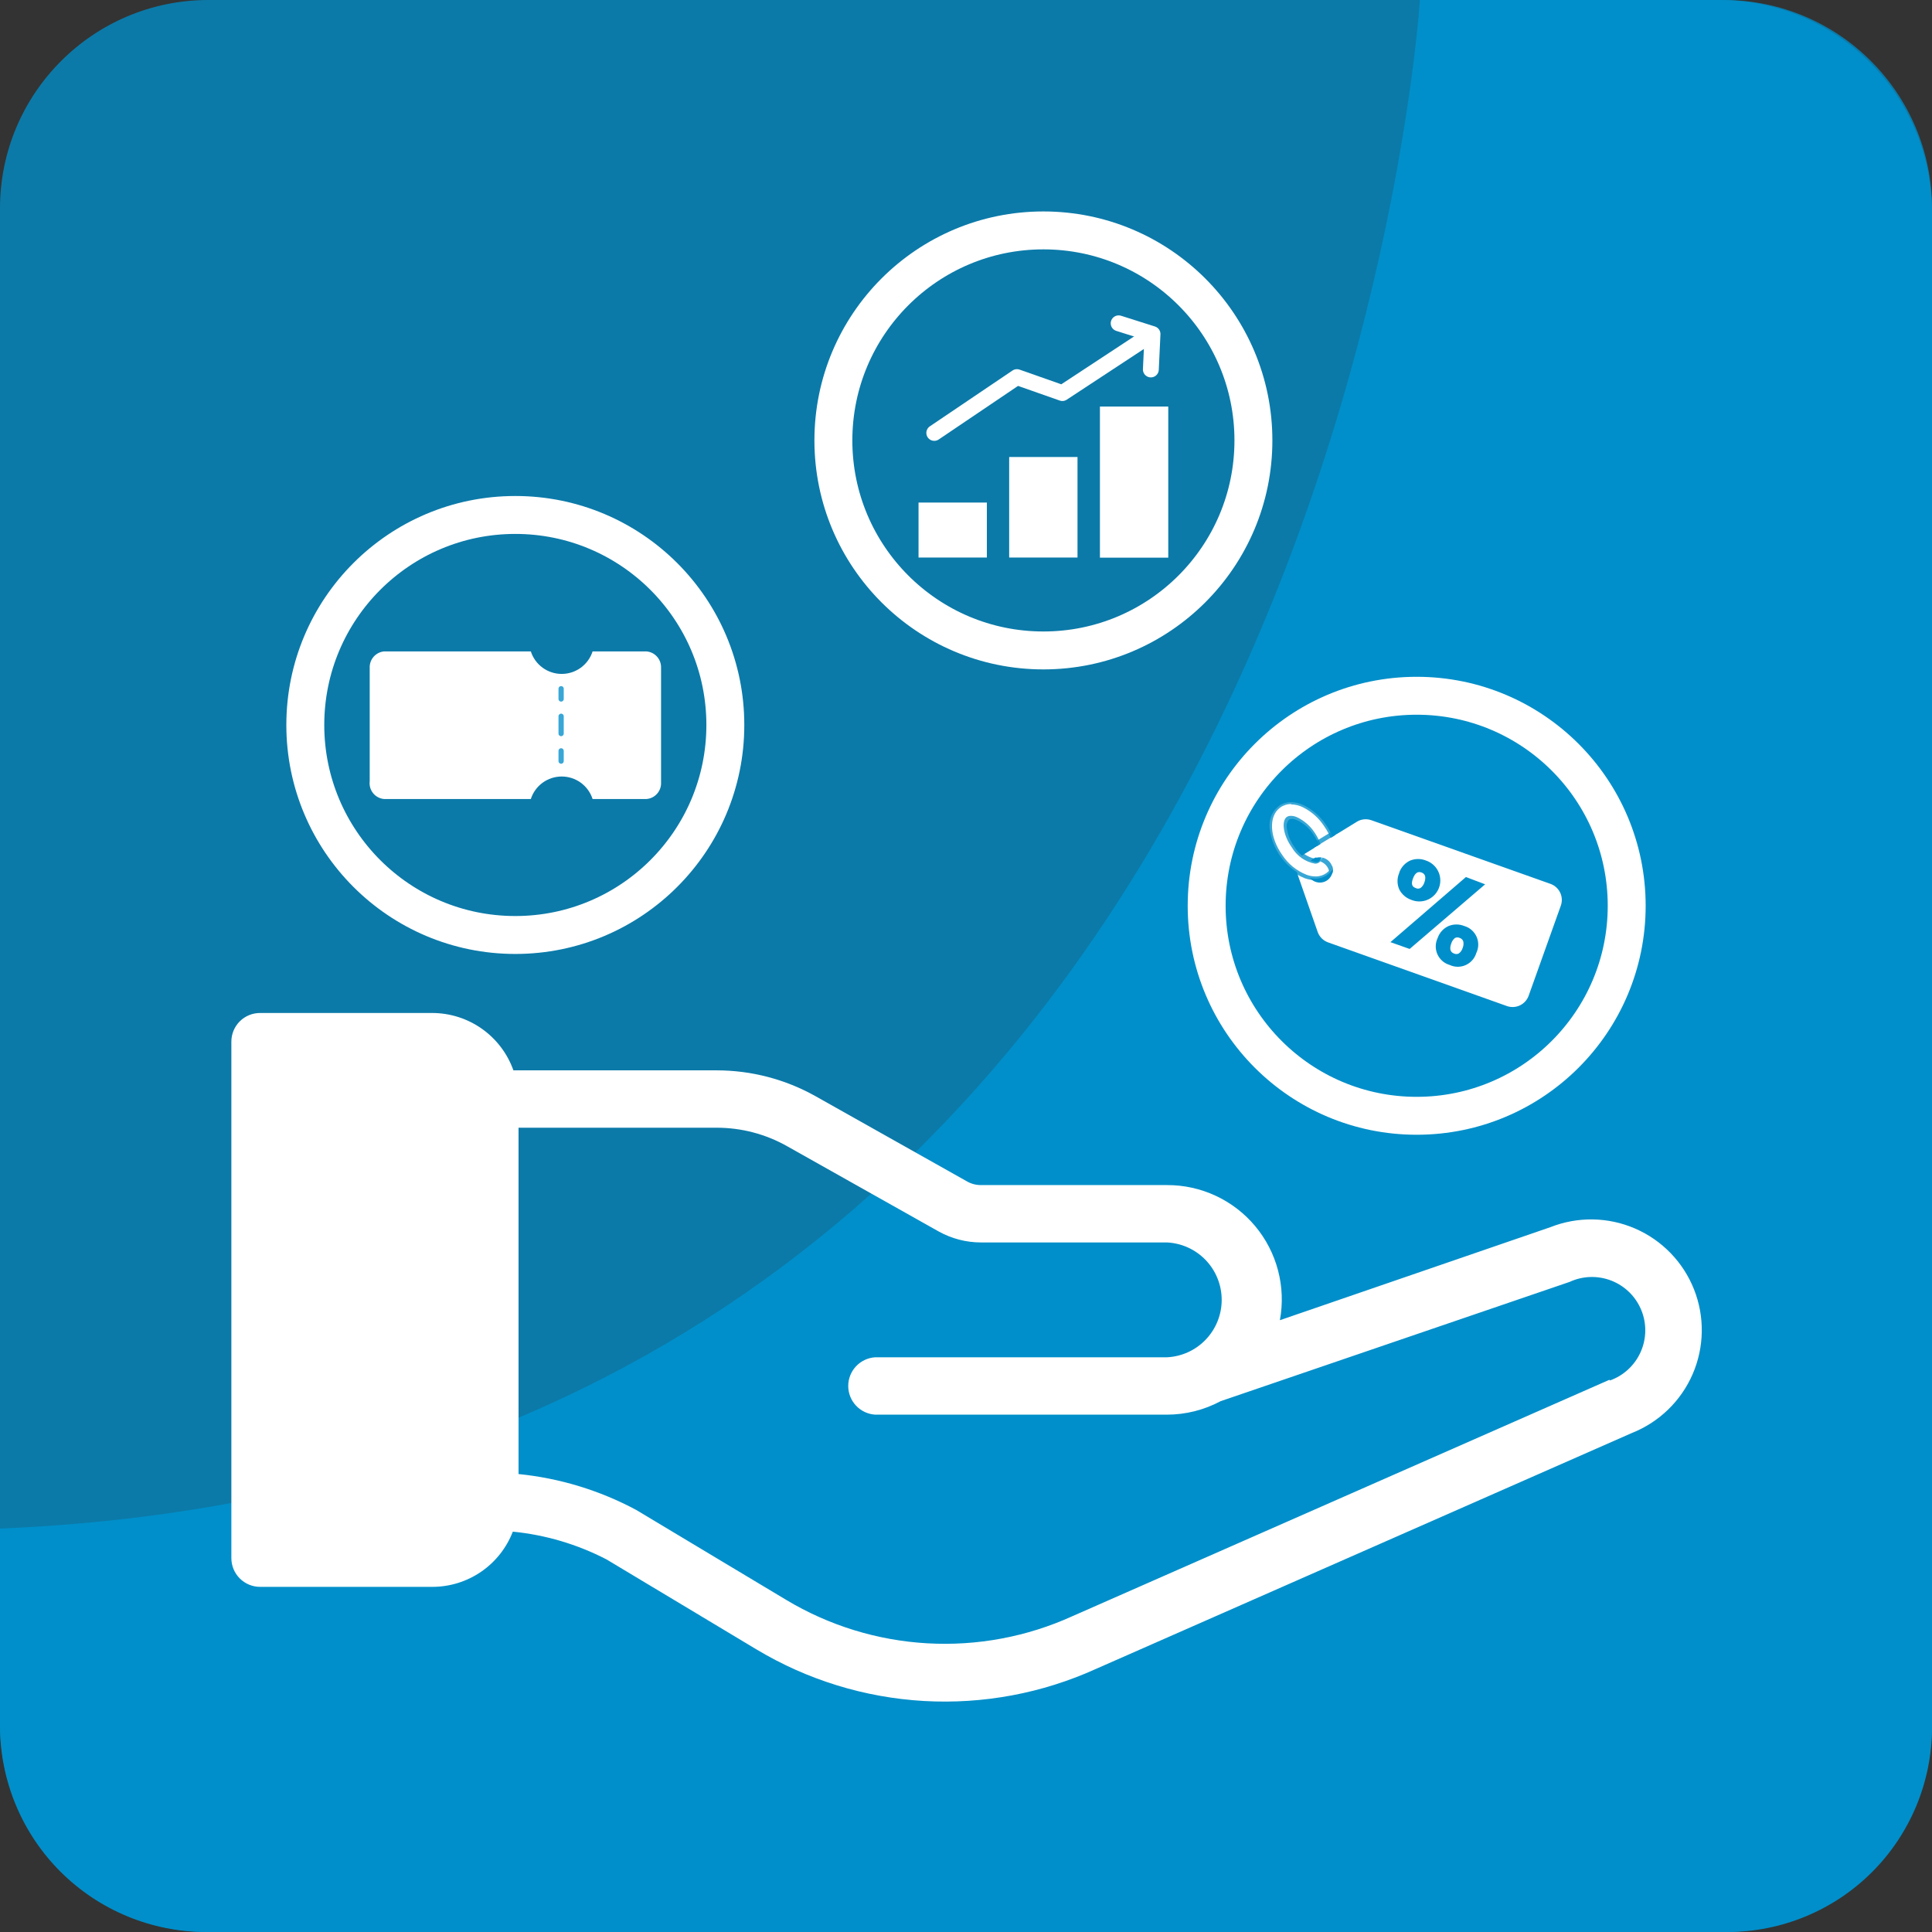 <svg width="162" height="162" viewBox="0 0 162 162" fill="none" xmlns="http://www.w3.org/2000/svg">
<rect x="0" y="0" width="162" height="162" fill="#333333" stroke="none"/>
<g clip-path="url(#clip0_9653_21)">
<path d="M144.52 0H17.48C7.826 0 0 7.826 0 17.48V144.52C0 154.174 7.826 162 17.48 162H144.52C154.174 162 162 154.174 162 144.52V17.48C162 7.826 154.174 0 144.52 0Z" fill="#008FCA" fill-opacity="0.78"/>
<path d="M119.06 0C119.06 0 111.39 123.57 0 128.17V144.71C0 146.981 0.447 149.229 1.316 151.327C2.185 153.424 3.459 155.33 5.064 156.936C6.67 158.541 8.576 159.815 10.673 160.684C12.771 161.553 15.019 162 17.29 162H144.84C149.391 162 153.756 160.192 156.974 156.974C160.192 153.756 162 149.391 162 144.84V17.84C162.001 15.498 161.541 13.178 160.646 11.014C159.75 8.849 158.437 6.883 156.781 5.226C155.125 3.569 153.159 2.255 150.996 1.358C148.832 0.462 146.512 -3.68393e-07 144.17 0L119.06 0Z" fill="#008FCA"/>
<path d="M130 102.9L107.32 110.7C107.576 109.313 107.523 107.887 107.164 106.523C106.806 105.16 106.152 103.892 105.247 102.81C104.343 101.728 103.211 100.859 101.933 100.264C100.654 99.669 99.26 99.364 97.85 99.37H82.26C81.846 99.373 81.439 99.266 81.08 99.06L68.37 91.91C65.846 90.497 63.002 89.753 60.11 89.75H43.05C42.551 88.345 41.63 87.129 40.412 86.267C39.195 85.406 37.741 84.943 36.25 84.94H21.81C21.494 84.939 21.181 85 20.888 85.12C20.596 85.24 20.33 85.416 20.106 85.639C19.883 85.862 19.705 86.127 19.584 86.419C19.462 86.711 19.4 87.024 19.4 87.34V130.65C19.4 131.289 19.654 131.902 20.106 132.354C20.558 132.806 21.171 133.06 21.81 133.06H36.25C37.711 133.061 39.138 132.619 40.343 131.792C41.548 130.966 42.474 129.793 43 128.43C45.744 128.701 48.411 129.492 50.86 130.76L63.44 138.31C67.701 140.865 72.519 142.348 77.48 142.63C82.441 142.912 87.396 141.986 91.92 139.93L136.83 120.16C139.119 119.254 140.954 117.476 141.932 115.218C142.91 112.959 142.951 110.404 142.045 108.115C141.139 105.826 139.361 103.991 137.102 103.013C134.844 102.035 132.289 101.994 130 102.9ZM135 115.71H134.92L89.92 135.52C86.108 137.252 81.931 138.032 77.751 137.793C73.57 137.555 69.51 136.304 65.92 134.15L53.33 126.6C50.274 124.966 46.928 123.947 43.48 123.6V94.56H60.11C62.174 94.562 64.203 95.095 66 96.11L78.71 103.26C79.793 103.862 81.011 104.179 82.25 104.18H97.84C99.079 104.237 100.249 104.768 101.105 105.665C101.962 106.562 102.44 107.755 102.44 108.995C102.44 110.235 101.962 111.428 101.105 112.325C100.249 113.222 99.079 113.754 97.84 113.81H73.38C72.769 113.849 72.196 114.12 71.777 114.567C71.358 115.013 71.125 115.603 71.125 116.215C71.125 116.827 71.358 117.417 71.777 117.863C72.196 118.31 72.769 118.581 73.38 118.62H97.84C99.413 118.621 100.963 118.232 102.35 117.49L131.61 107.49C132.159 107.236 132.753 107.096 133.357 107.078C133.962 107.061 134.563 107.166 135.126 107.387C135.688 107.609 136.2 107.942 136.63 108.367C137.06 108.792 137.399 109.3 137.627 109.86C137.856 110.419 137.968 111.02 137.957 111.624C137.947 112.229 137.814 112.825 137.566 113.376C137.319 113.928 136.962 114.423 136.517 114.833C136.073 115.243 135.55 115.558 134.98 115.76L135 115.71Z" fill="white"/>
<path d="M82.75 42.14H77.02V46.75H82.75V42.14Z" fill="white"/>
<path d="M90.35 38.32H84.62V46.75H90.35V38.32Z" fill="white"/>
<path d="M97.96 34.09H92.23V46.76H97.96V34.09Z" fill="white"/>
<path d="M78.34 36.3L85.27 31.62L89.08 32.96L96.29 28.22" stroke="white" stroke-width="1.33" stroke-linecap="round" stroke-linejoin="round"/>
<path d="M96.5 30.98L96.64 28.01L93.8 27.11" stroke="white" stroke-width="1.33" stroke-linecap="round" stroke-linejoin="round"/>
<path d="M87.49 54.54C97.216 54.54 105.1 46.656 105.1 36.93C105.1 27.204 97.216 19.32 87.49 19.32C77.764 19.32 69.88 27.204 69.88 36.93C69.88 46.656 77.764 54.54 87.49 54.54Z" stroke="white" stroke-width="3.18" stroke-miterlimit="10"/>
<path d="M43.21 78.4C52.936 78.4 60.82 70.516 60.82 60.79C60.82 51.064 52.936 43.18 43.21 43.18C33.484 43.18 25.6 51.064 25.6 60.79C25.6 70.516 33.484 78.4 43.21 78.4Z" stroke="white" stroke-width="3.18" stroke-miterlimit="10"/>
<path d="M54.19 54.62H49.69C49.514 55.169 49.168 55.647 48.703 55.987C48.237 56.326 47.676 56.509 47.1 56.509C46.524 56.509 45.962 56.326 45.497 55.987C45.032 55.647 44.686 55.169 44.51 54.62H32.22C31.878 54.648 31.56 54.807 31.332 55.065C31.105 55.322 30.986 55.657 31 56V65.51C30.978 65.689 30.992 65.87 31.042 66.043C31.092 66.216 31.177 66.377 31.291 66.516C31.405 66.656 31.546 66.77 31.706 66.853C31.865 66.937 32.04 66.987 32.22 67H44.51C44.686 66.451 45.032 65.973 45.497 65.633C45.962 65.294 46.524 65.111 47.1 65.111C47.676 65.111 48.237 65.294 48.703 65.633C49.168 65.973 49.514 66.451 49.69 67H54.19C54.541 66.977 54.869 66.816 55.101 66.551C55.334 66.287 55.452 65.941 55.43 65.59V56C55.444 55.654 55.322 55.316 55.09 55.058C54.859 54.8 54.536 54.643 54.19 54.62Z" fill="white"/>
<path d="M47.05 57.75V58.61" stroke="#008FCA" stroke-opacity="0.78" stroke-width="0.44" stroke-miterlimit="10" stroke-linecap="round"/>
<path d="M47.05 60.06V62.24" stroke="#008FCA" stroke-opacity="0.78" stroke-width="0.44" stroke-miterlimit="10" stroke-linecap="round" stroke-dasharray="1.45 1.45"/>
<path d="M47.05 62.96V63.82" stroke="#008FCA" stroke-opacity="0.78" stroke-width="0.44" stroke-miterlimit="10" stroke-linecap="round"/>
<path d="M118.79 93.56C128.516 93.56 136.4 85.676 136.4 75.95C136.4 66.224 128.516 58.34 118.79 58.34C109.064 58.34 101.18 66.224 101.18 75.95C101.18 85.676 109.064 93.56 118.79 93.56Z" stroke="white" stroke-width="3.18" stroke-miterlimit="10"/>
<path d="M122.41 78.65C122.346 78.618 122.276 78.602 122.205 78.602C122.134 78.602 122.064 78.618 122 78.65C121.853 78.769 121.745 78.929 121.69 79.11C121.53 79.55 121.6 79.83 121.91 79.95C121.973 79.983 122.044 79.999 122.115 79.999C122.186 79.999 122.257 79.983 122.32 79.95C122.474 79.84 122.586 79.681 122.64 79.5C122.715 79.327 122.736 79.135 122.7 78.95C122.679 78.88 122.642 78.817 122.592 78.764C122.541 78.712 122.479 78.673 122.41 78.65Z" fill="white"/>
<path d="M130 74.11L115 68.78C114.801 68.708 114.587 68.681 114.376 68.702C114.165 68.722 113.961 68.79 113.78 68.9L109.39 71.6C109.113 71.769 108.902 72.028 108.793 72.334C108.684 72.64 108.683 72.974 108.79 73.28L110.49 78.15C110.562 78.35 110.677 78.532 110.827 78.683C110.978 78.833 111.16 78.948 111.36 79.02L126.36 84.36C126.717 84.485 127.108 84.464 127.449 84.301C127.791 84.138 128.053 83.846 128.18 83.49L130.88 75.93C131.004 75.572 130.982 75.179 130.817 74.838C130.652 74.497 130.358 74.235 130 74.11ZM110.56 74C110.349 73.978 110.149 73.894 109.986 73.76C109.822 73.625 109.702 73.445 109.64 73.242C109.578 73.04 109.577 72.823 109.637 72.62C109.697 72.416 109.815 72.235 109.978 72.099C110.14 71.963 110.339 71.877 110.549 71.853C110.76 71.829 110.973 71.867 111.162 71.963C111.351 72.059 111.507 72.209 111.612 72.393C111.716 72.578 111.764 72.789 111.75 73C111.74 73.145 111.701 73.286 111.635 73.415C111.569 73.545 111.478 73.659 111.367 73.753C111.256 73.846 111.127 73.916 110.989 73.959C110.85 74.001 110.704 74.015 110.56 74ZM117.33 73.16C117.408 72.941 117.528 72.74 117.684 72.569C117.841 72.397 118.029 72.258 118.24 72.16C118.67 71.986 119.15 71.986 119.58 72.16C120.014 72.309 120.373 72.621 120.58 73.03C120.743 73.351 120.804 73.715 120.754 74.072C120.704 74.429 120.545 74.761 120.3 75.025C120.054 75.289 119.734 75.472 119.382 75.547C119.029 75.623 118.662 75.589 118.33 75.45C117.897 75.3 117.539 74.988 117.33 74.58C117.233 74.361 117.183 74.124 117.183 73.885C117.183 73.646 117.233 73.409 117.33 73.19V73.16ZM123.79 79.91C123.723 80.133 123.609 80.339 123.455 80.514C123.301 80.688 123.111 80.828 122.899 80.923C122.686 81.018 122.456 81.066 122.223 81.064C121.99 81.061 121.761 81.009 121.55 80.91C121.324 80.844 121.116 80.729 120.939 80.574C120.762 80.418 120.622 80.227 120.526 80.012C120.431 79.797 120.384 79.563 120.388 79.328C120.392 79.093 120.447 78.862 120.55 78.65C120.625 78.43 120.745 78.228 120.901 78.056C121.058 77.884 121.248 77.746 121.46 77.65C121.886 77.475 122.364 77.475 122.79 77.65C123.015 77.716 123.224 77.831 123.401 77.987C123.577 78.142 123.718 78.333 123.813 78.548C123.909 78.763 123.956 78.997 123.952 79.232C123.948 79.467 123.892 79.698 123.79 79.91ZM118.2 79.57L116.59 79L122.92 73.54L124.53 74.15L118.2 79.57Z" fill="white"/>
<path d="M118.7 74.46C118.763 74.495 118.833 74.513 118.905 74.513C118.977 74.513 119.047 74.495 119.11 74.46C119.261 74.347 119.373 74.19 119.43 74.01C119.59 73.56 119.52 73.28 119.2 73.16C118.88 73.04 118.65 73.21 118.48 73.66C118.31 74.11 118.39 74.35 118.7 74.46Z" fill="white"/>
<path d="M110.31 73.67C110.02 73.667 109.733 73.617 109.46 73.52C108.644 73.16 107.937 72.592 107.411 71.872C106.884 71.152 106.556 70.307 106.46 69.42C106.422 69.073 106.473 68.722 106.607 68.401C106.742 68.079 106.956 67.796 107.23 67.58C107.523 67.374 107.872 67.262 108.23 67.26C108.608 67.267 108.98 67.356 109.32 67.52C110.059 67.888 110.693 68.439 111.16 69.12C111.318 69.351 111.462 69.591 111.59 69.84C112.25 71.15 112.22 72.46 111.51 73.17C111.446 73.244 111.372 73.308 111.29 73.36C111.003 73.561 110.661 73.67 110.31 73.67ZM108.31 68.67C108.229 68.667 108.149 68.688 108.08 68.73C107.99 68.842 107.928 68.974 107.9 69.115C107.873 69.256 107.879 69.402 107.92 69.54C108.008 70.08 108.224 70.591 108.55 71.03C108.744 71.354 109.004 71.634 109.312 71.853C109.62 72.071 109.97 72.224 110.34 72.3C110.421 72.304 110.501 72.284 110.57 72.24C110.88 72.02 110.85 70.99 110.1 69.93C109.777 69.45 109.337 69.061 108.82 68.8L108.67 68.74C108.544 68.686 108.407 68.659 108.27 68.66L108.31 68.67Z" fill="white"/>
<path d="M108.27 67.45C108.618 67.457 108.96 67.542 109.27 67.7C109.969 68.052 110.566 68.579 111 69.23C111.155 69.451 111.295 69.681 111.42 69.92C112.03 71.15 112.03 72.39 111.42 73.04L111.22 73.21C110.954 73.398 110.635 73.496 110.31 73.49C110.043 73.488 109.779 73.437 109.53 73.34C108.715 73.01 108.017 72.442 107.53 71.71C106.44 70.18 106.36 68.43 107.35 67.71C107.618 67.518 107.94 67.416 108.27 67.42V67.45ZM110.27 72.42C110.391 72.421 110.509 72.386 110.61 72.32C111.05 72.01 110.96 70.85 110.19 69.75C109.843 69.246 109.375 68.837 108.83 68.56L108.67 68.49C108.533 68.437 108.387 68.41 108.24 68.41C108.12 68.407 108.002 68.438 107.9 68.5C107.46 68.81 107.55 69.98 108.33 71.07C108.538 71.421 108.819 71.723 109.154 71.956C109.488 72.189 109.869 72.347 110.27 72.42ZM108.27 67.01C107.861 67.004 107.461 67.13 107.13 67.37C105.97 68.19 106.01 70.17 107.22 71.87C107.753 72.665 108.513 73.282 109.4 73.64C109.692 73.745 110 73.8 110.31 73.8C110.713 73.809 111.109 73.69 111.44 73.46L111.69 73.25C112.45 72.48 112.49 71.08 111.8 69.69C111.667 69.433 111.517 69.186 111.35 68.95C110.865 68.243 110.207 67.672 109.44 67.29C109.074 67.115 108.676 67.019 108.27 67.01ZM110.27 72.01C109.93 71.933 109.61 71.788 109.328 71.584C109.046 71.379 108.809 71.119 108.63 70.82C108.328 70.4 108.123 69.919 108.03 69.41C108.03 69.03 108.03 68.82 108.12 68.78C108.21 68.74 108.12 68.78 108.24 68.78C108.343 68.782 108.444 68.803 108.54 68.84H108.67C109.179 69.11 109.607 69.51 109.91 70C110.65 71 110.58 71.93 110.42 72C110.381 72.013 110.339 72.013 110.3 72L110.27 72.01Z" fill="#008FCA" fill-opacity="0.78"/>
<path d="M110.38 71.92C110.596 71.865 110.824 71.875 111.034 71.95C111.245 72.025 111.428 72.16 111.56 72.34C111.703 72.527 111.78 72.755 111.78 72.99C111.78 73.225 111.703 73.453 111.56 73.64C111.38 73.93 113.93 71.48 113.93 71.48L112.2 69.89L110.2 71.1L110.38 71.92Z" fill="white"/>
<path d="M111.568 69.798L110.396 70.508L110.593 70.833L111.765 70.124L111.568 69.798Z" fill="#008FCA" fill-opacity="0.78"/>
<path d="M110.89 71.91C111.08 71.954 111.255 72.046 111.399 72.177C111.542 72.309 111.65 72.475 111.71 72.66L111.46 73.1C111.422 72.9 111.332 72.715 111.199 72.562C111.065 72.409 110.893 72.294 110.7 72.23L110.89 71.91Z" fill="#008FCA" fill-opacity="0.78"/>
</g>
<defs>
<clipPath id="clip0_9653_21">
<rect width="162" height="162" fill="white"/>
</clipPath>
</defs>
</svg>
